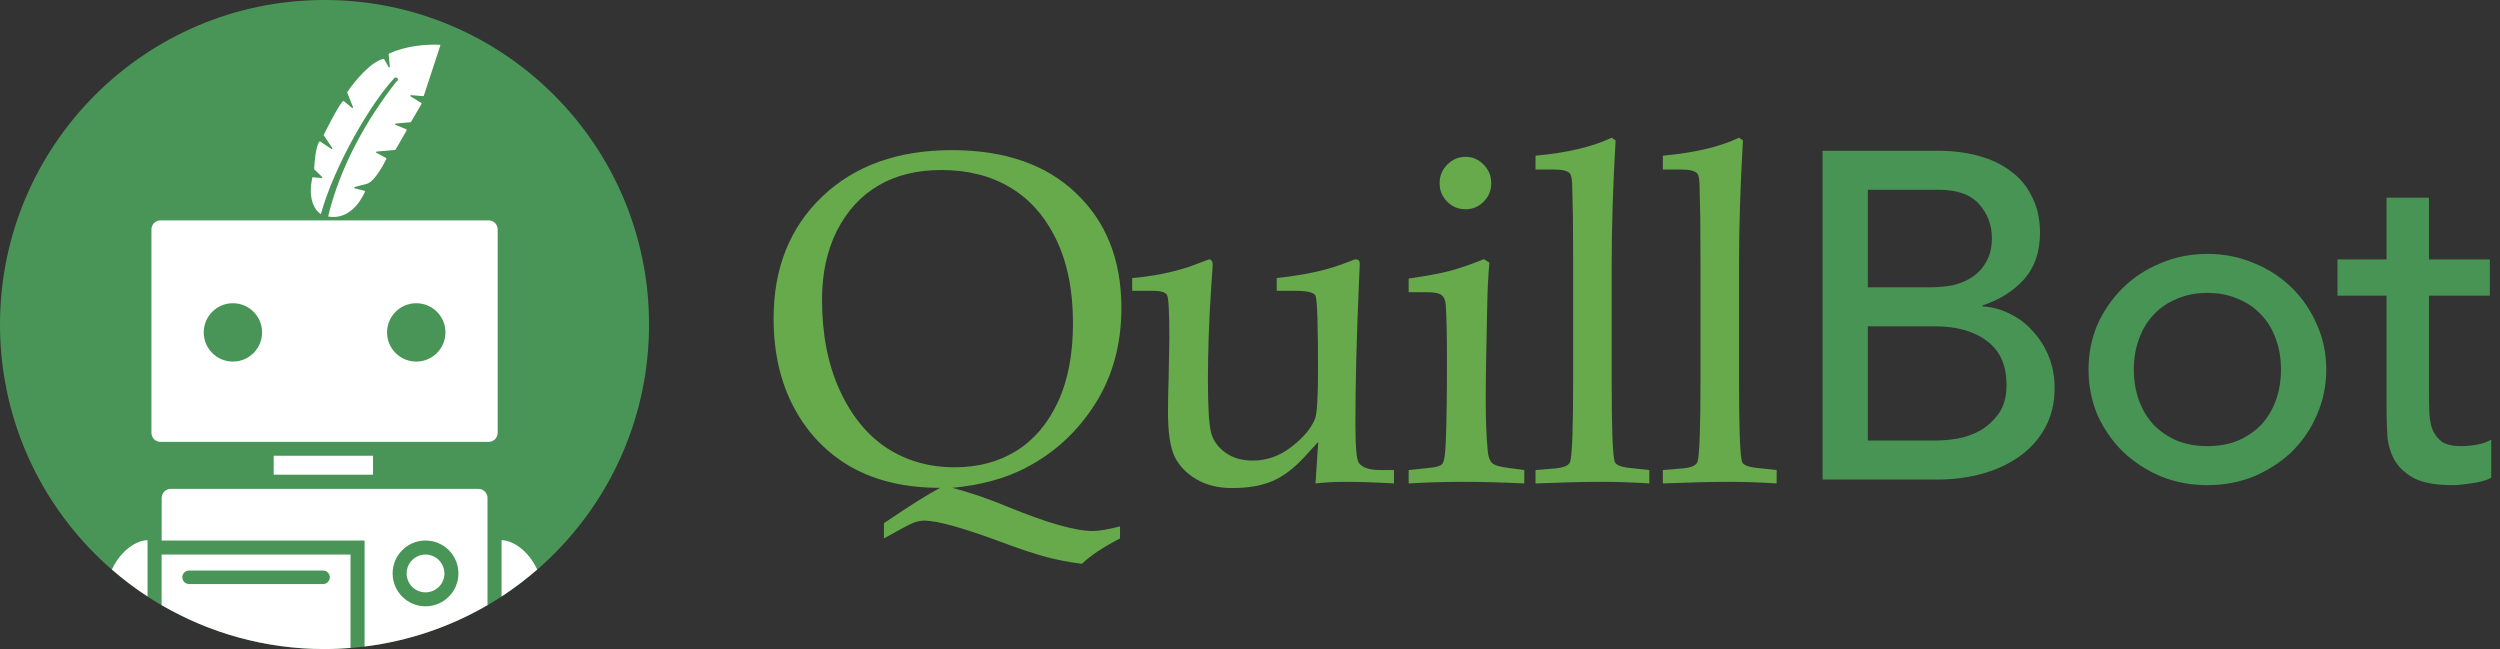 <svg width="104" height="27" viewBox="0 0 104 27" fill="none" xmlns="http://www.w3.org/2000/svg">
<rect x="0" y="0" width="104" height="27" fill="#333333" stroke="none"/>
<path d="M13.5 27C20.955 27 27 20.956 27 13.501C27.002 6.044 20.957 0 13.5 0C6.045 0 0 6.044 0 13.499C0 20.956 6.045 27 13.5 27Z" fill="#499557"/>
<path d="M17.702 23.07C17.269 23.07 16.916 23.421 16.916 23.856C16.916 24.289 17.267 24.642 17.702 24.642C18.134 24.642 18.488 24.291 18.488 23.856C18.485 23.421 18.134 23.07 17.702 23.07Z" fill="white"/>
<path fillRule="evenodd" clipRule="evenodd" d="M16.571 3.33L16.396 3.255L16.571 3.337C16.573 3.337 16.571 3.333 16.571 3.33Z" fill="white"/>
<path fillRule="evenodd" clipRule="evenodd" d="M13.347 8.909C13.932 6.817 15.462 4.256 16.376 3.283L16.396 3.256C16.409 3.236 16.431 3.225 16.451 3.225C16.546 3.227 16.566 3.291 16.57 3.331L16.579 3.336L16.573 3.338L16.515 3.364C15.248 4.965 14.146 6.938 13.65 9.007C14.456 9.148 14.946 8.497 15.184 7.976C15.191 7.962 15.18 7.94 15.164 7.938L14.754 7.834C14.727 7.828 14.727 7.786 14.754 7.779L15.25 7.649C15.555 7.581 15.915 6.925 16.074 6.611C16.078 6.598 16.074 6.581 16.061 6.574L15.656 6.355C15.632 6.342 15.639 6.307 15.668 6.305L16.438 6.236C16.445 6.236 16.456 6.23 16.458 6.223L16.917 5.422C16.928 5.404 16.922 5.386 16.904 5.38L16.456 5.194C16.429 5.181 16.431 5.143 16.462 5.139L17.078 5.084C17.085 5.084 17.096 5.077 17.098 5.071L17.537 4.32C17.544 4.307 17.542 4.289 17.526 4.283L17.078 4.009C17.054 3.996 17.065 3.954 17.096 3.958L17.606 4C17.617 4 17.63 3.993 17.632 3.98L18.317 1.894C18.321 1.876 18.31 1.859 18.29 1.863C17.273 1.815 16.473 2.082 16.182 2.234C16.171 2.241 16.169 2.252 16.169 2.26L16.217 2.77C16.222 2.801 16.18 2.815 16.166 2.788L15.981 2.464C15.974 2.453 15.961 2.446 15.95 2.45C15.429 2.556 14.74 3.4 14.449 3.823C14.442 3.83 14.442 3.841 14.444 3.848L14.685 4.455C14.696 4.481 14.665 4.503 14.641 4.486L14.305 4.207C14.294 4.201 14.281 4.196 14.27 4.207C14.098 4.369 13.674 5.194 13.469 5.611C13.464 5.623 13.464 5.631 13.473 5.638L13.826 6.161C13.844 6.185 13.813 6.216 13.789 6.199L13.323 5.887C13.312 5.881 13.296 5.881 13.288 5.892C13.144 6.06 13.082 6.706 13.069 7.033C13.069 7.04 13.073 7.046 13.08 7.053L13.398 7.358C13.418 7.375 13.405 7.408 13.378 7.406L13.023 7.375C13.009 7.371 12.996 7.382 12.992 7.395C12.8 8.283 13.091 8.739 13.347 8.909Z" fill="white"/>
<path d="M15.518 18.959H11.385V19.747H15.518V18.959Z" fill="white"/>
<path fillRule="evenodd" clipRule="evenodd" d="M6.3 9.543V18.007C6.3 18.214 6.468 18.382 6.675 18.382H20.328C20.535 18.382 20.703 18.214 20.703 18.007V9.543C20.703 9.336 20.535 9.168 20.328 9.168H6.675C6.468 9.168 6.3 9.336 6.3 9.543ZM9.689 15.042C9.018 15.042 8.475 14.499 8.475 13.828C8.475 13.157 9.018 12.614 9.689 12.614C10.36 12.614 10.903 13.157 10.903 13.828C10.903 14.497 10.36 15.042 9.689 15.042ZM17.316 15.042C16.645 15.042 16.102 14.499 16.102 13.828C16.102 13.157 16.645 12.614 17.316 12.614C17.988 12.614 18.531 13.157 18.531 13.828C18.531 14.497 17.988 15.042 17.316 15.042Z" fill="white"/>
<path d="M4.654 23.692C5.122 24.099 5.617 24.474 6.138 24.812V22.472C5.712 22.472 5.045 22.858 4.654 23.692Z" fill="white"/>
<path d="M6.723 25.172C8.717 26.331 11.03 27 13.503 27C13.867 27 14.227 26.982 14.582 26.953V23.07H6.723V25.172ZM7.864 23.735H8.399H13.441C13.595 23.735 13.721 23.861 13.721 24.015C13.721 24.17 13.595 24.296 13.441 24.296H7.864C7.71 24.296 7.584 24.17 7.584 24.015C7.584 23.858 7.71 23.735 7.864 23.735Z" fill="white"/>
<path d="M19.905 20.337H7.1C6.893 20.337 6.725 20.505 6.725 20.713V22.128V22.485H14.986H15.167V22.666V26.894C17.013 26.666 18.741 26.068 20.28 25.172V22.128V20.713C20.28 20.505 20.112 20.337 19.905 20.337ZM17.702 25.223C16.944 25.223 16.333 24.609 16.333 23.854C16.333 23.097 16.947 22.485 17.702 22.485C18.459 22.485 19.07 23.099 19.07 23.854C19.07 24.611 18.457 25.223 17.702 25.223Z" fill="white"/>
<path d="M22.348 23.692C21.957 22.858 21.291 22.472 20.865 22.472V24.814C21.386 24.472 21.88 24.099 22.348 23.692Z" fill="white"/>
<path d="M39.616 20.294C40.348 20.486 41.108 20.745 41.897 21.072C43.545 21.751 44.735 22.09 45.467 22.09C45.715 22.09 46.09 22.026 46.593 21.898V22.398C45.88 22.769 45.352 23.122 45.009 23.455C44.455 23.384 43.956 23.288 43.51 23.166C43.065 23.051 42.387 22.824 41.477 22.484C39.976 21.933 38.967 21.658 38.452 21.658C38.306 21.658 38.15 21.69 37.984 21.754C37.825 21.818 37.421 22.033 36.772 22.398V21.764C37.86 21.027 38.64 20.537 39.111 20.294C37.673 20.294 36.445 20.009 35.427 19.439C34.409 18.862 33.613 18.042 33.041 16.979C32.468 15.915 32.182 14.67 32.182 13.241C32.182 11.153 32.856 9.465 34.205 8.178C35.554 6.89 37.351 6.246 39.597 6.246C41.799 6.246 43.523 6.845 44.77 8.043C46.023 9.235 46.65 10.823 46.65 12.809C46.65 14.333 46.281 15.672 45.543 16.825C44.811 17.972 43.851 18.852 42.661 19.467C41.808 19.909 40.794 20.185 39.616 20.294ZM34.196 12.463C34.196 13.904 34.441 15.16 34.93 16.229C35.42 17.299 36.076 18.103 36.896 18.641C37.717 19.173 38.656 19.439 39.712 19.439C40.692 19.439 41.547 19.211 42.279 18.756C43.011 18.302 43.587 17.626 44.007 16.729C44.426 15.832 44.636 14.737 44.636 13.443C44.636 12.085 44.404 10.926 43.94 9.965C43.475 9.004 42.839 8.283 42.031 7.803C41.223 7.316 40.265 7.073 39.158 7.073C38.147 7.073 37.275 7.287 36.543 7.716C35.812 8.146 35.236 8.773 34.816 9.6C34.402 10.426 34.196 11.38 34.196 12.463Z" fill="#66AA4C"/>
<path d="M54.725 20.111L54.839 18.382L54.276 18.997C53.837 19.477 53.389 19.816 52.93 20.015C52.479 20.207 51.919 20.303 51.251 20.303C50.678 20.303 50.185 20.181 49.771 19.938C49.358 19.695 49.056 19.381 48.865 18.997C48.68 18.606 48.588 17.991 48.588 17.152C48.588 16.716 48.597 16.21 48.617 15.634L48.645 14.087C48.645 13.004 48.613 12.402 48.55 12.28C48.492 12.159 48.292 12.098 47.949 12.098H47.099V11.569C47.964 11.492 48.763 11.332 49.495 11.089L50.287 10.791C50.395 10.791 50.449 10.871 50.449 11.031L50.382 12.011C50.293 13.369 50.249 14.631 50.249 15.797C50.249 16.963 50.296 17.709 50.392 18.036C50.487 18.356 50.688 18.625 50.993 18.843C51.298 19.054 51.671 19.16 52.11 19.16C52.701 19.16 53.242 18.968 53.732 18.583C54.228 18.199 54.553 17.811 54.706 17.421C54.788 17.197 54.83 16.521 54.83 15.393C54.83 13.497 54.795 12.466 54.725 12.3C54.661 12.165 54.375 12.098 53.866 12.098H53.112V11.569C53.767 11.492 54.324 11.403 54.782 11.3C55.24 11.198 55.724 11.044 56.233 10.839C56.296 10.807 56.353 10.791 56.404 10.791C56.513 10.791 56.567 10.852 56.567 10.974L56.528 11.867C56.433 14.058 56.385 15.986 56.385 17.651C56.385 18.587 56.433 19.121 56.528 19.256C56.668 19.454 56.971 19.554 57.435 19.554H57.989V20.111C57.193 20.066 56.519 20.044 55.965 20.044C55.552 20.044 55.138 20.066 54.725 20.111Z" fill="#66AA4C"/>
<path d="M60.967 6.525C61.259 6.525 61.511 6.634 61.721 6.852C61.931 7.063 62.036 7.319 62.036 7.62C62.036 7.921 61.931 8.178 61.721 8.389C61.511 8.6 61.259 8.706 60.967 8.706C60.668 8.706 60.413 8.6 60.203 8.389C59.993 8.178 59.888 7.921 59.888 7.62C59.888 7.319 59.993 7.063 60.203 6.852C60.413 6.634 60.668 6.525 60.967 6.525ZM61.73 10.781L61.959 10.926C61.915 11.406 61.886 11.934 61.873 12.511C61.829 14.381 61.806 15.762 61.806 16.652C61.806 17.485 61.835 18.196 61.892 18.785C61.918 19.016 61.978 19.176 62.074 19.266C62.169 19.355 62.398 19.422 62.761 19.467L63.41 19.554V20.111C62.481 20.066 61.635 20.044 60.871 20.044C60.12 20.044 59.363 20.066 58.6 20.111V19.554L59.421 19.467C59.739 19.442 59.933 19.384 60.003 19.294C60.079 19.198 60.127 18.888 60.146 18.362C60.178 17.549 60.194 16.428 60.194 14.999C60.194 14.007 60.178 13.241 60.146 12.703C60.133 12.505 60.076 12.364 59.974 12.28C59.879 12.197 59.659 12.155 59.316 12.155H58.6V11.589C59.376 11.473 59.946 11.368 60.308 11.271C60.677 11.175 61.151 11.012 61.73 10.781Z" fill="#66AA4C"/>
<path d="M67.209 5.843C67.101 7.72 67.046 9.417 67.046 10.935V15.874C67.046 17.834 67.088 18.945 67.171 19.208C67.215 19.342 67.425 19.429 67.8 19.467L68.612 19.554V20.111C67.918 20.066 67.257 20.044 66.627 20.044C65.927 20.044 65.01 20.066 63.878 20.111V19.554L64.699 19.486C65.061 19.454 65.268 19.362 65.319 19.208C65.402 18.958 65.443 17.821 65.443 15.797V10.887L65.434 9.042L65.405 7.784C65.405 7.47 65.37 7.278 65.3 7.207C65.198 7.105 64.985 7.053 64.66 7.053H63.878V6.477C65.201 6.355 66.257 6.105 67.046 5.728L67.209 5.843Z" fill="#66AA4C"/>
<path d="M72.506 5.843C72.398 7.72 72.344 9.417 72.344 10.935V15.874C72.344 17.834 72.385 18.945 72.468 19.208C72.512 19.342 72.722 19.429 73.098 19.467L73.909 19.554V20.111C73.215 20.066 72.554 20.044 71.924 20.044C71.224 20.044 70.308 20.066 69.175 20.111V19.554L69.996 19.486C70.359 19.454 70.565 19.362 70.616 19.208C70.699 18.958 70.74 17.821 70.74 15.797V10.887L70.731 9.042L70.702 7.784C70.702 7.47 70.667 7.278 70.597 7.207C70.495 7.105 70.282 7.053 69.958 7.053H69.175V6.477C70.499 6.355 71.555 6.105 72.344 5.728L72.506 5.843Z" fill="#66AA4C"/>
<path d="M75.818 6.273H80.645C81.247 6.273 81.803 6.344 82.313 6.485C82.836 6.627 83.281 6.84 83.647 7.123C84.027 7.393 84.321 7.748 84.53 8.185C84.753 8.61 84.864 9.113 84.864 9.692C84.864 10.478 84.642 11.122 84.197 11.624C83.752 12.114 83.177 12.474 82.47 12.706V12.745C82.889 12.77 83.281 12.88 83.647 13.073C84.014 13.253 84.328 13.498 84.589 13.807C84.864 14.103 85.08 14.451 85.237 14.85C85.394 15.249 85.472 15.681 85.472 16.145C85.472 16.763 85.341 17.31 85.08 17.787C84.831 18.25 84.485 18.643 84.04 18.965C83.595 19.287 83.078 19.532 82.49 19.699C81.901 19.866 81.266 19.95 80.586 19.95H75.818V6.273ZM77.702 11.953H80.272C80.626 11.953 80.959 11.92 81.273 11.856C81.587 11.779 81.862 11.656 82.097 11.489C82.333 11.321 82.516 11.109 82.647 10.851C82.79 10.594 82.862 10.278 82.862 9.905C82.862 9.364 82.686 8.894 82.333 8.495C81.98 8.095 81.424 7.896 80.665 7.896H77.702V11.953ZM77.702 18.327H80.469C80.756 18.327 81.07 18.302 81.41 18.25C81.764 18.186 82.091 18.07 82.391 17.902C82.692 17.722 82.948 17.484 83.157 17.188C83.366 16.892 83.471 16.499 83.471 16.009C83.471 15.198 83.203 14.593 82.666 14.193C82.13 13.781 81.404 13.575 80.488 13.575H77.702V18.327Z" fill="#479455"/>
<path d="M88.767 15.372C88.767 15.835 88.839 16.267 88.983 16.666C89.126 17.052 89.329 17.387 89.591 17.671C89.853 17.941 90.173 18.16 90.552 18.327C90.932 18.482 91.357 18.559 91.828 18.559C92.299 18.559 92.724 18.482 93.103 18.327C93.483 18.16 93.803 17.941 94.065 17.671C94.326 17.387 94.529 17.052 94.673 16.666C94.817 16.267 94.889 15.835 94.889 15.372C94.889 14.908 94.817 14.483 94.673 14.097C94.529 13.697 94.326 13.363 94.065 13.092C93.803 12.809 93.483 12.59 93.103 12.435C92.724 12.268 92.299 12.184 91.828 12.184C91.357 12.184 90.932 12.268 90.552 12.435C90.173 12.59 89.853 12.809 89.591 13.092C89.329 13.363 89.126 13.697 88.983 14.097C88.839 14.483 88.767 14.908 88.767 15.372ZM86.883 15.372C86.883 14.702 87.007 14.078 87.256 13.498C87.517 12.918 87.871 12.41 88.315 11.972C88.76 11.534 89.283 11.193 89.885 10.948C90.487 10.69 91.135 10.562 91.828 10.562C92.521 10.562 93.169 10.69 93.77 10.948C94.372 11.193 94.896 11.534 95.34 11.972C95.785 12.41 96.132 12.918 96.38 13.498C96.642 14.078 96.773 14.702 96.773 15.372C96.773 16.041 96.642 16.672 96.38 17.265C96.132 17.845 95.785 18.353 95.34 18.791C94.896 19.216 94.372 19.557 93.77 19.815C93.169 20.06 92.521 20.182 91.828 20.182C91.135 20.182 90.487 20.06 89.885 19.815C89.283 19.557 88.76 19.216 88.315 18.791C87.871 18.353 87.517 17.845 87.256 17.265C87.007 16.672 86.883 16.041 86.883 15.372Z" fill="#479455"/>
<path d="M103.577 12.3H101.046V16.454C101.046 16.711 101.052 16.969 101.065 17.226C101.078 17.471 101.124 17.696 101.203 17.902C101.294 18.096 101.425 18.257 101.595 18.385C101.778 18.501 102.04 18.559 102.38 18.559C102.589 18.559 102.805 18.54 103.028 18.501C103.25 18.463 103.453 18.392 103.636 18.289V19.873C103.427 19.989 103.152 20.066 102.812 20.105C102.485 20.156 102.23 20.182 102.046 20.182C101.366 20.182 100.836 20.092 100.457 19.912C100.091 19.718 99.816 19.474 99.633 19.177C99.463 18.881 99.358 18.553 99.319 18.192C99.293 17.819 99.28 17.445 99.28 17.072V12.3H97.239V10.793H99.28V8.224H101.046V10.793H103.577V12.3Z" fill="#479455"/>
</svg>
